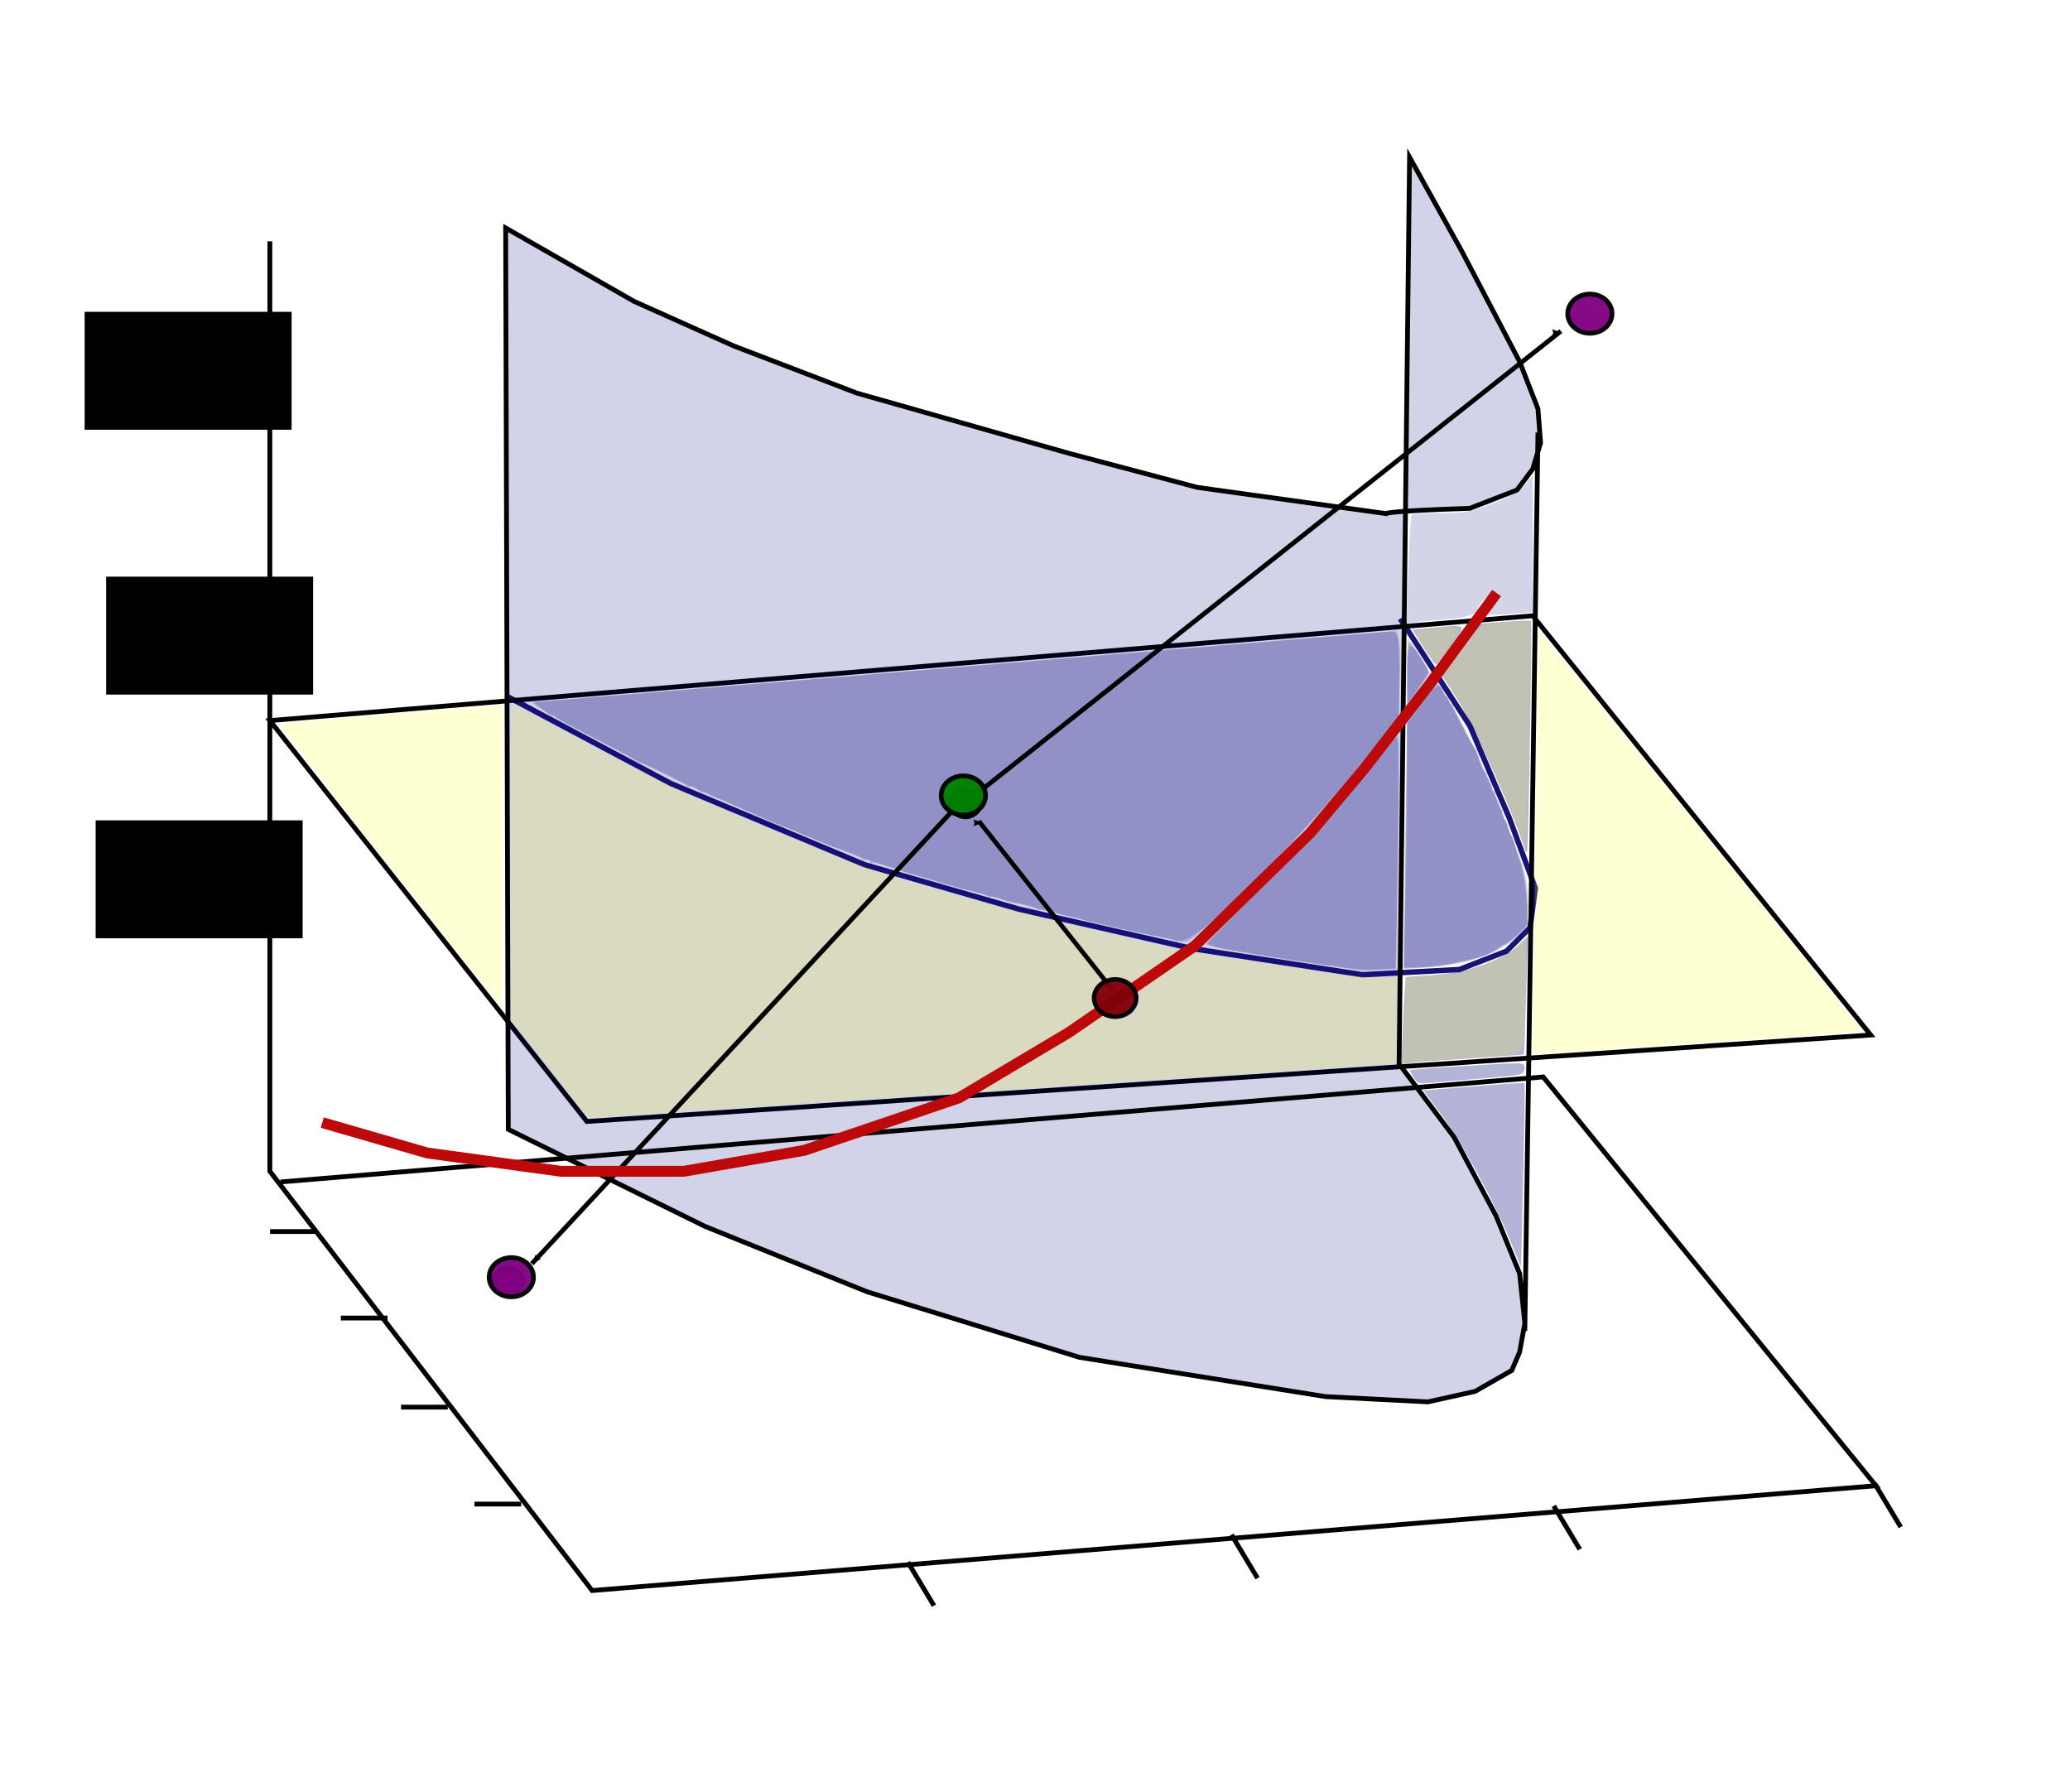 <?xml version="1.0" encoding="UTF-8" standalone="no"?>
<svg
   xmlns:dc="http://purl.org/dc/elements/1.1/"
   xmlns:cc="http://creativecommons.org/ns#"
   xmlns:rdf="http://www.w3.org/1999/02/22-rdf-syntax-ns#"
   xmlns:svg="http://www.w3.org/2000/svg"
   xmlns="http://www.w3.org/2000/svg"
   id="svg889"
   version="1.1"
   height="374"
   width="432"
   style="fill-opacity:1; color-rendering:auto; color-interpolation:auto; text-rendering:auto; stroke:black; stroke-linecap:square; stroke-miterlimit:10; shape-rendering:auto; stroke-opacity:1; fill:black; stroke-dasharray:none; font-weight:normal; stroke-width:1; font-family:'Dialog'; font-style:normal; stroke-linejoin:miter; font-size:12px; stroke-dashoffset:0; image-rendering:auto;">
  <!--Generated by the Batik Graphics2D SVG Generator-->
  <defs
     id="genericDefs">
    <marker
       style="overflow:visible;"
       id="marker1268"
       refX="0.0"
       refY="0.0"
       orient="auto">
      <path
         transform="scale(0.6) rotate(180) translate(0,0)"
         d="M 8.719,4.034 L -2.207,0.016 L 8.719,-4.002 C 6.973,-1.63 6.983,1.616 8.719,4.034 z "
         style="fill-rule:evenodd;stroke-width:0.625;stroke-linejoin:round;stroke:#000000;stroke-opacity:1;fill:#000000;fill-opacity:1"
         id="path1266" />
    </marker>
    <marker
       style="overflow:visible;"
       id="Arrow2Lend"
       refX="0.0"
       refY="0.0"
       orient="auto">
      <path
         transform="scale(1.1) rotate(180) translate(1,0)"
         d="M 8.719,4.034 L -2.207,0.016 L 8.719,-4.002 C 6.973,-1.63 6.983,1.616 8.719,4.034 z "
         style="fill-rule:evenodd;stroke-width:0.625;stroke-linejoin:round;stroke:#000000;stroke-opacity:1;fill:#000000;fill-opacity:1"
         id="path991" />
    </marker>
    <marker
       style="overflow:visible;"
       id="marker1262"
       refX="0.0"
       refY="0.0"
       orient="auto">
      <path
         transform="scale(0.8) rotate(180) translate(12.5,0)"
         style="fill-rule:evenodd;stroke:#000000;stroke-width:1pt;stroke-opacity:1;fill:#000000;fill-opacity:1"
         d="M 0.0,0.0 L 5.0,-5.0 L -12.5,0.0 L 5.0,5.0 L 0.0,0.0 z "
         id="path1260" />
    </marker>
    <marker
       style="overflow:visible;"
       id="marker1258"
       refX="0.0"
       refY="0.0"
       orient="auto">
      <path
         transform="scale(0.6) rotate(180) translate(0,0)"
         d="M 8.719,4.034 L -2.207,0.016 L 8.719,-4.002 C 6.973,-1.63 6.983,1.616 8.719,4.034 z "
         style="fill-rule:evenodd;stroke-width:0.625;stroke-linejoin:round;stroke:#000000;stroke-opacity:1;fill:#000000;fill-opacity:1"
         id="path1256" />
    </marker>
    <marker
       style="overflow:visible;"
       id="marker1254"
       refX="0.0"
       refY="0.0"
       orient="auto">
      <path
         transform="scale(0.2) rotate(180) translate(6,0)"
         style="fill-rule:evenodd;stroke:#000000;stroke-width:1pt;stroke-opacity:1;fill:#000000;fill-opacity:1"
         d="M 0.0,0.0 L 5.0,-5.0 L -12.5,0.0 L 5.0,5.0 L 0.0,0.0 z "
         id="path1252" />
    </marker>
    <marker
       style="overflow:visible;"
       id="marker1250"
       refX="0.0"
       refY="0.0"
       orient="auto">
      <path
         transform="scale(0.2) rotate(180) translate(6,0)"
         style="fill-rule:evenodd;stroke:#000000;stroke-width:1pt;stroke-opacity:1;fill:#000000;fill-opacity:1"
         d="M 0.0,0.0 L 5.0,-5.0 L -12.5,0.0 L 5.0,5.0 L 0.0,0.0 z "
         id="path1248" />
    </marker>
    <marker
       style="overflow:visible;"
       id="Arrow1Lend"
       refX="0.0"
       refY="0.0"
       orient="auto">
      <path
         transform="scale(0.8) rotate(180) translate(12.5,0)"
         style="fill-rule:evenodd;stroke:#000000;stroke-width:1pt;stroke-opacity:1;fill:#000000;fill-opacity:1"
         d="M 0.0,0.0 L 5.0,-5.0 L -12.5,0.0 L 5.0,5.0 L 0.0,0.0 z "
         id="path973" />
    </marker>
    <marker
       style="overflow:visible;"
       id="marker1242"
       refX="0.0"
       refY="0.0"
       orient="auto">
      <path
         transform="scale(0.4) rotate(180) translate(10,0)"
         style="fill-rule:evenodd;stroke:#000000;stroke-width:1pt;stroke-opacity:1;fill:#000000;fill-opacity:1"
         d="M 0.0,0.0 L 5.0,-5.0 L -12.5,0.0 L 5.0,5.0 L 0.0,0.0 z "
         id="path1240" />
    </marker>
    <marker
       style="overflow:visible;"
       id="Arrow2Mend"
       refX="0.0"
       refY="0.0"
       orient="auto">
      <path
         transform="scale(0.6) rotate(180) translate(0,0)"
         d="M 8.719,4.034 L -2.207,0.016 L 8.719,-4.002 C 6.973,-1.63 6.983,1.616 8.719,4.034 z "
         style="fill-rule:evenodd;stroke-width:0.625;stroke-linejoin:round;stroke:#000000;stroke-opacity:1;fill:#000000;fill-opacity:1"
         id="path997" />
    </marker>
    <marker
       style="overflow:visible;"
       id="Arrow1Send"
       refX="0.0"
       refY="0.0"
       orient="auto">
      <path
         transform="scale(0.2) rotate(180) translate(6,0)"
         style="fill-rule:evenodd;stroke:#000000;stroke-width:1pt;stroke-opacity:1;fill:#000000;fill-opacity:1"
         d="M 0.0,0.0 L 5.0,-5.0 L -12.5,0.0 L 5.0,5.0 L 0.0,0.0 z "
         id="path985" />
    </marker>
    <marker
       style="overflow:visible;"
       id="Arrow1Mend"
       refX="0.0"
       refY="0.0"
       orient="auto">
      <path
         transform="scale(0.4) rotate(180) translate(10,0)"
         style="fill-rule:evenodd;stroke:#000000;stroke-width:1pt;stroke-opacity:1;fill:#000000;fill-opacity:1"
         d="M 0.0,0.0 L 5.0,-5.0 L -12.5,0.0 L 5.0,5.0 L 0.0,0.0 z "
         id="path979" />
    </marker>
  </defs>
  <path
     id="path897"
     d="m 106.076,145.444 c 33.901,18.044 33.901,18.044 33.901,18.044 l 40.462,16.95 32.26,9.295 36.088,8.202 35.541,5.468 20.231,-1.094 9.842,-3.827 4.921,-4.921 1.094,-8.202 -5.468,-14.763 -8.202,-19.137 -14.216,-21.871"
     style="fill:none;stroke:#181475;stroke-width:1.134;stroke-linecap:butt;stroke-linejoin:miter;stroke-opacity:1;stroke-miterlimit:10;stroke-dasharray:none;fill-opacity:0.307" />
  <path
     id="path901"
     d="m 56.319,150.365 66.161,83.658 267.924,-18.044 -70.535,-87.485 z"
     style="fill:none;stroke:#000000;stroke-width:1px;stroke-linecap:butt;stroke-linejoin:miter;stroke-opacity:1" />
  <ellipse
     ry="2.858"
     rx="3.232"
     cy="167.761"
     cx="201.49"
     id="path903"
     style="opacity:0.96;fill:#008035;fill-opacity:1;stroke:#000000;stroke-width:0.684;stroke-miterlimit:10;stroke-dasharray:none;stroke-dashoffset:0;stroke-opacity:1" />
  <ellipse
     ry="2.858"
     rx="3.232"
     cy="267.377"
     cx="106.076"
     id="path903-7-4"
     style="font-style:normal;font-weight:normal;font-size:12px;font-family:Dialog;opacity:0.96;color-interpolation:auto;fill:#800080;fill-opacity:1;stroke:#000000;stroke-width:0.684;stroke-linecap:square;stroke-linejoin:miter;stroke-miterlimit:10;stroke-dasharray:none;stroke-dashoffset:0;stroke-opacity:1;color-rendering:auto;image-rendering:auto;shape-rendering:auto;text-rendering:auto" />
  <ellipse
     ry="4.094"
     rx="4.631"
     cy="65.452"
     cx="331.804"
     id="path903-7-4-1"
     style="font-style:normal;font-weight:normal;font-size:12px;font-family:Dialog;opacity:0.96;color-interpolation:auto;fill:#800080;fill-opacity:1;stroke:#000000;stroke-width:0.979;stroke-linecap:square;stroke-linejoin:miter;stroke-miterlimit:10;stroke-dasharray:none;stroke-dashoffset:0;stroke-opacity:1;color-rendering:auto;image-rendering:auto;shape-rendering:auto;text-rendering:auto" />
  <path
     id="path967"
     d="m 105.529,47.57 0.547,188.094 41.009,20.231 33.901,13.67 44.289,13.67 51.398,8.202 21.325,1.094 9.842,-2.187 7.655,-4.374 1.64,-3.827 1.094,-6.015 -1.094,-10.389 -4.921,-12.029 -8.749,-16.404 -11.482,-15.31 2.187,-189.187 10.936,19.684 12.029,22.965 3.827,9.842 0.547,7.108 -1.64,5.468 -3.281,4.374 -9.842,3.827 c -17.497,0.547 -17.497,1.094 -17.497,1.094 l -39.368,-5.468 -26.792,-7.108 -44.289,-12.576 -25.699,-9.842 -20.778,-9.295 z M 320.962,90.766 318.228,277.219"
     style="fill:#000080;stroke:#000000;stroke-width:1px;stroke-linecap:butt;stroke-linejoin:miter;stroke-opacity:1;fill-opacity:0.177" />
  <path
     id="path969"
     d="m 293.913,119.012 c 0.22,-6.122 0.51,-11.316 0.645,-11.542 0.134,-0.226 2.822,-0.41 5.974,-0.41 5.229,0 6.17,-0.168 10.767,-1.918 3.761,-1.432 5.487,-2.425 6.814,-3.919 l 1.777,-2 v 14.251 14.251 l -4.406,0.39 c -2.423,0.214 -4.519,0.277 -4.657,0.138 -0.138,-0.138 0.12,-0.965 0.575,-1.837 0.926,-1.776 1.07,-2.952 0.361,-2.952 -0.592,0 -3.355,2.731 -3.355,3.316 0,1.307 -1.935,2.06 -6.132,2.389 -2.492,0.195 -5.483,0.494 -6.647,0.665 l -2.116,0.31 z"
     style="opacity:0.96;fill:#000080;fill-opacity:0.177;stroke:none;stroke-width:0.62;stroke-miterlimit:10;stroke-dasharray:none;stroke-dashoffset:0;stroke-opacity:1" />
  <path
     id="path975"
     d="M 56.319,50.851 V 244.412 L 123.573,331.898 391.497,310.026 322.056,224.728 59.053,246.599"
     style="fill:none;stroke:#000000;stroke-width:1px;stroke-linecap:butt;stroke-linejoin:miter;stroke-opacity:1" />
  <path
     id="path977"
     d="m 51.944,80.924 c 4.921,4.374 4.921,4.374 4.921,4.374"
     style="fill:none;stroke:#000000;stroke-width:1px;stroke-linecap:butt;stroke-linejoin:miter;stroke-opacity:1" />
  <path
     id="path977-9"
     d="m 51.671,135.602 c 4.921,4.374 4.921,4.374 4.921,4.374"
     style="font-style:normal;font-weight:normal;font-size:12px;font-family:Dialog;color-interpolation:auto;fill:none;fill-opacity:1;stroke:#000000;stroke-width:1px;stroke-linecap:butt;stroke-linejoin:miter;stroke-miterlimit:10;stroke-dasharray:none;stroke-dashoffset:0;stroke-opacity:1;color-rendering:auto;image-rendering:auto;shape-rendering:auto;text-rendering:auto" />
  <path
     id="path977-9-0"
     d="m 51.124,190.827 c 4.921,4.374 4.921,4.374 4.921,4.374"
     style="font-style:normal;font-weight:normal;font-size:12px;font-family:Dialog;color-interpolation:auto;fill:none;fill-opacity:1;stroke:#000000;stroke-width:1px;stroke-linecap:butt;stroke-linejoin:miter;stroke-miterlimit:10;stroke-dasharray:none;stroke-dashoffset:0;stroke-opacity:1;color-rendering:auto;image-rendering:auto;shape-rendering:auto;text-rendering:auto" />
  <path
     id="path1009"
     d="m 56.865,256.988 c 8.749,0 8.749,0 8.749,0"
     style="fill:none;stroke:#000000;stroke-width:1px;stroke-linecap:butt;stroke-linejoin:miter;stroke-opacity:1" />
  <path
     id="path1009-9"
     d="m 84.205,293.623 c 8.749,0 8.749,0 8.749,0"
     style="font-style:normal;font-weight:normal;font-size:12px;font-family:Dialog;color-interpolation:auto;fill:none;fill-opacity:1;stroke:#000000;stroke-width:1px;stroke-linecap:butt;stroke-linejoin:miter;stroke-miterlimit:10;stroke-dasharray:none;stroke-dashoffset:0;stroke-opacity:1;color-rendering:auto;image-rendering:auto;shape-rendering:auto;text-rendering:auto" />
  <path
     id="path1009-8"
     d="m 99.515,313.854 c 8.749,0 8.749,0 8.749,0"
     style="font-style:normal;font-weight:normal;font-size:12px;font-family:Dialog;color-interpolation:auto;fill:none;fill-opacity:1;stroke:#000000;stroke-width:1px;stroke-linecap:butt;stroke-linejoin:miter;stroke-miterlimit:10;stroke-dasharray:none;stroke-dashoffset:0;stroke-opacity:1;color-rendering:auto;image-rendering:auto;shape-rendering:auto;text-rendering:auto" />
  <path
     id="path1009-85"
     d="m 71.629,275.032 c 8.749,0 8.749,0 8.749,0"
     style="font-style:normal;font-weight:normal;font-size:12px;font-family:Dialog;color-interpolation:auto;fill:none;fill-opacity:1;stroke:#000000;stroke-width:1px;stroke-linecap:butt;stroke-linejoin:miter;stroke-miterlimit:10;stroke-dasharray:none;stroke-dashoffset:0;stroke-opacity:1;color-rendering:auto;image-rendering:auto;shape-rendering:auto;text-rendering:auto" />
  <path
     id="path1038"
     d="m 189.734,326.43 c 4.921,8.202 4.921,8.202 4.921,8.202"
     style="fill:none;stroke:#000000;stroke-width:1px;stroke-linecap:butt;stroke-linejoin:miter;stroke-opacity:1" />
  <path
     id="path1038-8"
     d="m 257.262,320.689 c 4.921,8.202 4.921,8.202 4.921,8.202"
     style="font-style:normal;font-weight:normal;font-size:12px;font-family:Dialog;color-interpolation:auto;fill:none;fill-opacity:1;stroke:#000000;stroke-width:1px;stroke-linecap:butt;stroke-linejoin:miter;stroke-miterlimit:10;stroke-dasharray:none;stroke-dashoffset:0;stroke-opacity:1;color-rendering:auto;image-rendering:auto;shape-rendering:auto;text-rendering:auto" />
  <path
     id="path1038-4"
     d="m 324.516,314.674 c 4.921,8.202 4.921,8.202 4.921,8.202"
     style="font-style:normal;font-weight:normal;font-size:12px;font-family:Dialog;color-interpolation:auto;fill:none;fill-opacity:1;stroke:#000000;stroke-width:1px;stroke-linecap:butt;stroke-linejoin:miter;stroke-miterlimit:10;stroke-dasharray:none;stroke-dashoffset:0;stroke-opacity:1;color-rendering:auto;image-rendering:auto;shape-rendering:auto;text-rendering:auto" />
  <path
     id="path1038-4-3"
     d="m 391.497,310.026 c 4.921,8.202 4.921,8.202 4.921,8.202"
     style="font-style:normal;font-weight:normal;font-size:12px;font-family:Dialog;color-interpolation:auto;fill:none;fill-opacity:1;stroke:#000000;stroke-width:1px;stroke-linecap:butt;stroke-linejoin:miter;stroke-miterlimit:10;stroke-dasharray:none;stroke-dashoffset:0;stroke-opacity:1;color-rendering:auto;image-rendering:auto;shape-rendering:auto;text-rendering:auto" />
  <path
     id="path1076"
     d="m 317.727,175.822 c -1.769,-5.904 -10.474,-25.091 -13.552,-29.869 l -3.3,-5.123 3.903,-5.342 3.903,-5.342 5.361,-0.395 c 2.949,-0.217 5.414,-0.306 5.479,-0.197 0.24,0.401 -0.585,48.084 -0.836,48.335 -0.143,0.143 -0.574,-0.787 -0.957,-2.067 z"
     style="opacity:0.96;fill:#000080;fill-opacity:0.307;stroke:none;stroke-width:0.62;stroke-miterlimit:10;stroke-dasharray:none;stroke-dashoffset:0;stroke-opacity:1" />
  <path
     id="path1078"
     d="m 297.079,135.085 -2.295,-3.692 4.214,-0.415 c 7.199,-0.709 7.154,-0.751 3.914,3.695 -1.534,2.105 -2.958,3.89 -3.163,3.966 -0.205,0.076 -1.407,-1.523 -2.669,-3.554 z"
     style="opacity:0.96;fill:#000080;fill-opacity:0.307;stroke:none;stroke-width:0.62;stroke-miterlimit:10;stroke-dasharray:none;stroke-dashoffset:0;stroke-opacity:1" />
  <path
     id="path1080"
     d="m 315.291,259.15 c -3.208,-7.922 -10.374,-21.046 -14.547,-26.646 l -3.7,-4.965 10.466,-0.858 c 5.756,-0.472 10.551,-0.777 10.656,-0.678 0.104,0.099 -0.019,8.785 -0.273,19.303 l -0.463,19.122 z"
     style="opacity:0.96;fill:#000080;fill-opacity:0.307;stroke:none;stroke-width:0.62;stroke-miterlimit:10;stroke-dasharray:none;stroke-dashoffset:0;stroke-opacity:1" />
  <path
     id="path1082"
     d="m 292.848,213.058 c 0.214,-4.919 0.457,-9.024 0.542,-9.122 0.084,-0.098 2.575,-0.306 5.535,-0.462 6.789,-0.359 14.582,-3.037 17.854,-6.136 l 2.084,-1.973 -0.38,12.303 c -0.209,6.766 -0.409,12.337 -0.444,12.378 -0.035,0.042 -4.37,0.353 -9.633,0.691 -5.263,0.338 -11.004,0.762 -12.758,0.94 l -3.189,0.325 z"
     style="opacity:0.96;fill:#000080;fill-opacity:0.307;stroke:none;stroke-width:0.62;stroke-miterlimit:10;stroke-dasharray:none;stroke-dashoffset:0;stroke-opacity:1" />
  <path
     id="path1084"
     d="m 295.02,224.831 c -0.505,-0.77 -0.836,-1.465 -0.737,-1.545 0.238,-0.191 19.269,-1.408 21.953,-1.404 1.852,0.003 2.069,0.142 1.914,1.233 -0.167,1.177 -0.52,1.258 -8.103,1.867 -4.361,0.35 -9.319,0.774 -11.019,0.943 -2.873,0.285 -3.155,0.208 -4.008,-1.094 z"
     style="opacity:0.96;fill:#000080;fill-opacity:0.307;stroke:none;stroke-width:0.62;stroke-miterlimit:10;stroke-dasharray:none;stroke-dashoffset:0;stroke-opacity:1" />
  <path
     id="path1094"
     d="m 294.266,91.302 c 0.042,-8.024 0.227,-23.782 0.41,-35.018 l 0.334,-20.429 4.068,7.306 c 8.075,14.503 17.39,32.662 19.353,37.729 2.166,5.591 2.598,10.041 1.398,14.414 -1.703,6.202 -8.489,9.789 -19.488,10.3 l -6.151,0.286 z"
     style="opacity:0.96;fill:none;fill-opacity:0.307;stroke:none;stroke-width:0.62;stroke-miterlimit:10;stroke-dasharray:none;stroke-dashoffset:0;stroke-opacity:1" />
  <path
     id="path1096"
     d="m 294.266,91.302 c 0.042,-8.024 0.227,-23.782 0.41,-35.018 l 0.334,-20.429 4.068,7.306 c 8.075,14.503 17.39,32.662 19.353,37.729 2.166,5.591 2.598,10.041 1.398,14.414 -1.703,6.202 -8.489,9.789 -19.488,10.3 l -6.151,0.286 z"
     style="opacity:0.96;fill:none;fill-opacity:0.307;stroke:none;stroke-width:0.62;stroke-miterlimit:10;stroke-dasharray:none;stroke-dashoffset:0;stroke-opacity:1" />
  <path
     id="path1098"
     d="m 293.922,120.1 c 0.172,-5.518 0.364,-10.671 0.427,-11.451 l 0.114,-1.418 5.944,-0.116 c 5.666,-0.111 7.222,-0.434 12.1,-2.514 0.902,-0.385 2.183,-0.863 2.847,-1.063 0.663,-0.2 1.816,-1.088 2.562,-1.975 0.746,-0.886 1.495,-1.611 1.664,-1.611 0.17,0 0.309,6.274 0.309,13.943 v 13.943 l -1.777,0.026 c -0.977,0.014 -2.946,0.13 -4.374,0.257 -2.273,0.202 -2.597,0.1 -2.597,-0.814 0,-0.574 0.246,-1.197 0.547,-1.382 0.696,-0.43 0.718,-2.461 0.027,-2.461 -0.286,0 -1.428,1.086 -2.538,2.414 -2.064,2.469 -3.074,2.885 -8.152,3.359 -1.203,0.112 -3.364,0.36 -4.801,0.55 l -2.614,0.346 z"
     style="opacity:0.96;fill:none;fill-opacity:0.307;stroke:none;stroke-width:0.62;stroke-miterlimit:10;stroke-dasharray:none;stroke-dashoffset:0;stroke-opacity:1" />
  <path
     id="path1100"
     d="m 293.267,176.397 0.348,-25.769 1.38,-1.963 c 0.759,-1.08 2.196,-2.923 3.194,-4.096 l 1.813,-2.133 3.071,4.867 c 3.145,4.984 8.287,16.357 13.044,28.848 2.501,6.567 2.678,7.362 2.678,12.052 v 5.021 l -2.324,2.255 c -3.545,3.44 -10.491,5.909 -17.859,6.347 l -5.693,0.339 z"
     style="opacity:0.96;fill:#00007d;fill-opacity:0.176;stroke:none;stroke-width:0.62;stroke-miterlimit:10;stroke-dasharray:none;stroke-dashoffset:0;stroke-opacity:1" />
  <path
     id="path1102"
     d="m 293.643,140.243 c 0,-3.816 0.096,-6.937 0.212,-6.937 0.117,0 1.23,1.623 2.474,3.608 l 2.262,3.608 -2.474,3.33 -2.474,3.33 z"
     style="opacity:0.96;fill:#00007d;fill-opacity:0.176;stroke:none;stroke-width:0.62;stroke-miterlimit:10;stroke-dasharray:none;stroke-dashoffset:0;stroke-opacity:1" />
  <path
     id="path1104"
     d="m 293.643,140.471 c 0,-4.258 0.196,-6.562 0.54,-6.349 0.75,0.464 3.697,4.807 3.916,5.773 0.099,0.436 -0.863,2.248 -2.138,4.026 l -2.318,3.233 z"
     style="opacity:0.96;fill:#00007d;fill-opacity:0.176;stroke:none;stroke-width:0.62;stroke-miterlimit:10;stroke-dasharray:none;stroke-dashoffset:0;stroke-opacity:1" />
  <path
     id="path1106"
     d="m 293.329,176.419 0.329,-25.714 1.645,-2.275 c 0.905,-1.251 2.326,-3.162 3.157,-4.246 l 1.512,-1.971 1.979,3.338 c 1.089,1.836 2.772,4.937 3.741,6.892 0.969,1.955 2.037,3.735 2.375,3.956 0.337,0.221 0.422,0.405 0.189,0.41 -0.233,0.005 -0.044,0.744 0.421,1.643 0.465,0.899 0.782,1.699 0.705,1.777 -0.077,0.078 0.43,1.065 1.127,2.193 0.697,1.128 1.096,2.05 0.886,2.05 -0.209,0 0.034,0.633 0.541,1.408 0.507,0.774 1.004,1.833 1.104,2.354 0.1,0.52 0.614,1.917 1.142,3.103 0.528,1.186 0.982,2.321 1.009,2.522 0.027,0.2 0.234,0.549 0.46,0.775 0.226,0.226 0.41,0.762 0.41,1.193 0,0.431 0.35,1.558 0.779,2.506 1.176,2.603 1.955,7.086 1.955,11.255 0,3.666 -0.041,3.774 -2.189,5.714 -1.204,1.088 -2.416,1.977 -2.695,1.977 -0.278,0 -0.853,0.347 -1.277,0.771 -1.52,1.52 -9.705,3.477 -16.2,3.874 l -3.435,0.21 z"
     style="opacity:0.96;fill:#00007d;fill-opacity:0.176;stroke:none;stroke-width:0.62;stroke-miterlimit:10;stroke-dasharray:none;stroke-dashoffset:0;stroke-opacity:1" />
  <path
     id="path1108"
     d="m 229.123,192.675 c -9.473,-2.195 -24.236,-6.017 -32.807,-8.493 -14.041,-4.057 -17.586,-5.343 -35.814,-12.989 -15.873,-6.658 -23.529,-10.238 -35.541,-16.621 -11.598,-6.162 -14.902,-8.136 -13.625,-8.139 0.927,-0.003 41.648,-3.326 90.493,-7.384 48.844,-4.059 89.116,-7.38 89.492,-7.382 0.519,-0.002 0.683,2.118 0.683,8.784 v 8.787 l -3.677,4.746 c -9.166,11.832 -17.724,21.389 -28.259,31.558 -6.989,6.746 -11.77,10.956 -12.515,11.02 -0.663,0.057 -8.956,-1.693 -18.429,-3.887 z M 204.064,170.129 c 2.185,-1.977 0.585,-5.656 -2.459,-5.656 -3.176,0 -4.799,3.29 -2.744,5.561 1.128,1.246 3.876,1.296 5.203,0.095 z"
     style="opacity:0.96;fill:#00007d;fill-opacity:0.176;stroke:none;stroke-width:0.62;stroke-miterlimit:10;stroke-dasharray:none;stroke-dashoffset:0;stroke-opacity:1" />
  <path
     id="path1110"
     d="m 267.788,200.112 c -9.272,-1.464 -16.224,-2.804 -16.142,-3.112 0.08,-0.298 4.924,-5.216 10.765,-10.93 10.229,-10.007 18.259,-18.941 25.764,-28.668 3.409,-4.418 3.562,-4.541 3.748,-3.006 0.107,0.88 0.016,11.996 -0.201,24.702 l -0.395,23.102 -1.713,0.006 c -0.942,0.003 -2.574,0.112 -3.626,0.241 -1.053,0.129 -9.243,-0.922 -18.201,-2.336 z"
     style="opacity:0.96;fill:#00007d;fill-opacity:0.176;stroke:none;stroke-width:0.62;stroke-miterlimit:10;stroke-dasharray:none;stroke-dashoffset:0;stroke-opacity:1" />
  <path
     id="path1112"
     d="m 244.934,196.181 c -0.426,-0.233 -1.758,-0.562 -2.961,-0.731 -2.556,-0.36 -14.015,-2.903 -16.404,-3.64 -0.902,-0.278 -2.255,-0.624 -3.007,-0.768 -0.752,-0.144 -2.202,-0.515 -3.222,-0.824 -1.02,-0.309 -2.049,-0.443 -2.286,-0.296 -0.237,0.147 -0.572,0.038 -0.745,-0.242 -0.258,-0.418 -2.997,-1.144 -5.503,-1.458 -0.301,-0.038 -1.244,-0.355 -2.096,-0.705 -0.852,-0.35 -1.758,-0.507 -2.013,-0.35 -0.255,0.157 -0.6,0.064 -0.768,-0.207 -0.168,-0.272 -1.231,-0.659 -2.362,-0.862 -1.131,-0.203 -2.795,-0.592 -3.697,-0.866 -0.902,-0.274 -3.363,-1.021 -5.468,-1.662 -2.105,-0.641 -4.197,-1.241 -4.648,-1.335 -0.451,-0.094 -1.558,-0.455 -2.461,-0.804 -0.902,-0.349 -1.64,-0.599 -1.64,-0.557 0,0.042 -0.697,-0.188 -1.55,-0.512 -0.852,-0.324 -1.775,-0.45 -2.05,-0.28 -0.275,0.17 -0.501,0.023 -0.501,-0.328 0,-0.351 -0.369,-0.496 -0.82,-0.323 -0.451,0.173 -0.82,0.096 -0.82,-0.171 0,-0.371 -4.076,-2.068 -6.015,-2.504 -0.15,-0.034 -1.012,-0.382 -1.914,-0.774 -0.902,-0.392 -2.255,-0.951 -3.007,-1.242 -0.752,-0.291 -2.064,-0.876 -2.915,-1.299 -0.851,-0.423 -1.767,-0.77 -2.035,-0.77 -0.268,0 -1.909,-0.642 -3.646,-1.427 -1.737,-0.785 -4.02,-1.806 -5.073,-2.27 -1.053,-0.464 -2.584,-1.185 -3.404,-1.603 -0.82,-0.418 -1.622,-0.745 -1.783,-0.726 -0.161,0.019 -1.028,-0.346 -1.927,-0.811 -0.899,-0.465 -1.635,-0.698 -1.635,-0.519 0,0.18 -0.401,-0.074 -0.891,-0.564 -0.49,-0.49 -1.212,-0.767 -1.605,-0.617 -0.393,0.151 -0.792,0.072 -0.886,-0.175 -0.219,-0.57 -7.889,-4.433 -9.369,-4.718 -0.611,-0.118 -1.252,-0.432 -1.425,-0.698 -0.172,-0.266 -2.651,-1.657 -5.508,-3.091 -2.857,-1.434 -6.425,-3.225 -7.928,-3.981 -1.504,-0.756 -2.915,-1.647 -3.136,-1.98 -0.221,-0.333 -0.405,-0.411 -0.41,-0.174 -0.005,0.237 -0.316,0.176 -0.692,-0.137 -0.376,-0.313 -1.299,-1.052 -2.05,-1.644 -1.255,-0.988 -1.278,-1.077 -0.273,-1.094 0.601,-0.01 3.677,-0.25 6.835,-0.533 3.158,-0.283 7.833,-0.664 10.389,-0.848 2.556,-0.184 5.509,-0.43 6.561,-0.547 1.053,-0.117 3.882,-0.357 6.288,-0.535 2.406,-0.177 5.482,-0.429 6.835,-0.559 1.353,-0.13 4.429,-0.38 6.835,-0.554 2.406,-0.174 5.482,-0.419 6.835,-0.543 1.353,-0.124 4.183,-0.366 6.288,-0.537 2.105,-0.171 5.242,-0.429 6.971,-0.574 1.729,-0.145 4.62,-0.386 6.424,-0.537 l 6.561,-0.547 6.561,-0.547 c 7.345,-0.612 9.743,-0.808 13.397,-1.092 2.105,-0.164 5.058,-0.403 6.561,-0.532 1.504,-0.129 4.456,-0.376 6.561,-0.548 4.35,-0.357 9.126,-0.756 13.123,-1.094 1.504,-0.127 4.456,-0.372 6.561,-0.544 2.105,-0.172 5.058,-0.416 6.561,-0.542 1.504,-0.126 4.579,-0.378 6.835,-0.558 5.415,-0.434 9.45,-0.768 13.123,-1.088 1.654,-0.144 4.73,-0.397 6.835,-0.561 4.84,-0.379 9.606,-0.777 13.169,-1.1 2.749,-0.249 2.786,-0.232 3.337,1.563 0.323,1.051 0.442,4.789 0.285,8.881 l -0.272,7.066 -3.138,4.101 c -1.726,2.256 -3.597,4.634 -4.159,5.286 -0.561,0.651 -1.491,1.759 -2.066,2.461 -4.001,4.884 -13.099,14.836 -19.136,20.933 -11.733,11.85 -16.151,15.201 -18.412,13.966 z M 204.064,170.129 c 2.185,-1.977 0.585,-5.656 -2.459,-5.656 -3.176,0 -4.799,3.29 -2.744,5.561 1.128,1.246 3.876,1.296 5.203,0.095 z"
     style="opacity:0.96;fill:#00007d;fill-opacity:0.176;stroke:none;stroke-width:0.62;stroke-miterlimit:10;stroke-dasharray:none;stroke-dashoffset:0;stroke-opacity:1" />
  <path
     id="path1114"
     d="m 282.463,202.321 c -0.084,-0.084 -0.863,-0.245 -1.731,-0.358 -3.489,-0.453 -17.548,-2.615 -22.083,-3.396 -0.752,-0.129 -1.982,-0.331 -2.734,-0.448 -2.021,-0.315 -3.827,-0.922 -3.827,-1.287 0,-0.176 5.485,-5.868 12.189,-12.649 6.704,-6.781 14.972,-15.773 18.372,-19.983 8.225,-10.183 8.165,-10.115 8.844,-10.115 0.42,0 0.487,6.918 0.231,23.922 -0.198,13.157 -0.438,24 -0.534,24.096 -0.219,0.219 -8.519,0.427 -8.727,0.219 z"
     style="opacity:0.96;fill:#00007d;fill-opacity:0.176;stroke:none;stroke-width:0.62;stroke-miterlimit:10;stroke-dasharray:none;stroke-dashoffset:0;stroke-opacity:1" />
  <path
     id="path1116"
     d="m 293.287,188.853 c 0.196,-7.191 0.356,-18.674 0.356,-25.517 v -12.442 l 3.094,-4.142 c 2.439,-3.266 3.249,-4.013 3.827,-3.533 0.404,0.335 0.734,0.948 0.734,1.362 0,0.414 0.246,0.753 0.547,0.753 0.301,0 0.547,0.369 0.547,0.82 0,0.451 0.287,0.82 0.638,0.82 0.351,0 0.487,0.15 0.304,0.334 -0.367,0.367 4.474,9.668 5.186,9.965 0.242,0.101 0.313,0.39 0.157,0.643 -0.387,0.626 0.866,3.275 1.549,3.275 0.303,0 0.395,0.155 0.205,0.345 -0.19,0.19 -0.056,0.867 0.298,1.504 0.354,0.637 0.591,1.343 0.528,1.568 -0.064,0.226 0.13,0.41 0.431,0.41 0.301,0 0.506,0.185 0.457,0.41 -0.175,0.801 0.763,3.417 1.225,3.417 0.259,0 0.341,0.337 0.183,0.75 -0.158,0.412 0.084,1.121 0.538,1.575 0.454,0.454 0.696,0.955 0.538,1.113 -0.158,0.158 0.148,1.11 0.681,2.116 0.533,1.005 0.99,2.074 1.017,2.375 0.027,0.301 0.477,1.9 0.999,3.554 0.523,1.654 1.104,5.158 1.292,7.787 l 0.341,4.78 -2.058,1.941 c -1.809,1.706 -6.682,4.639 -8.22,4.947 -0.301,0.06 -2.392,0.527 -4.648,1.037 -2.255,0.51 -5.676,0.967 -7.601,1.017 l -3.5,0.09 z"
     style="opacity:0.96;fill:#00007d;fill-opacity:0.176;stroke:none;stroke-width:0.62;stroke-miterlimit:10;stroke-dasharray:none;stroke-dashoffset:0;stroke-opacity:1" />
  <path
     id="path1118"
     d="m 293.651,141.644 c 0.004,-2.631 0.15,-5.315 0.324,-5.964 0.299,-1.113 0.367,-1.127 1.223,-0.238 0.498,0.518 1.377,1.85 1.951,2.961 l 1.045,2.019 -2.069,3.003 c -1.138,1.652 -2.162,3.003 -2.275,3.003 -0.114,0 -0.203,-2.153 -0.199,-4.784 z"
     style="opacity:0.96;fill:#00007d;fill-opacity:0.176;stroke:none;stroke-width:0.62;stroke-miterlimit:10;stroke-dasharray:none;stroke-dashoffset:0;stroke-opacity:1" />
  <path
     id="path1120"
     d="m 81.307,180.703 c -20.513,-25.947 -23.264,-29.645 -22.145,-29.776 3.555,-0.417 45.587,-3.834 45.708,-3.715 0.078,0.076 0.078,14.308 0,31.628 l -0.141,31.49 z"
     style="opacity:0.96;fill:#ffff00;fill-opacity:0.176;stroke:none;stroke-width:0.62;stroke-miterlimit:10;stroke-dasharray:none;stroke-dashoffset:0;stroke-opacity:1" />
  <path
     id="path1122"
     d="m 114.726,223.1 -8.048,-10.237 -0.017,-33.002 c -0.015,-28.136 0.096,-32.959 0.751,-32.707 0.423,0.162 7.743,4.024 16.267,8.582 12.438,6.651 19.492,9.964 35.729,16.779 18.452,7.745 21.674,8.909 36.635,13.243 9.022,2.613 23.969,6.46 33.216,8.547 9.247,2.087 16.813,3.921 16.814,4.074 0.004,0.768 -11.031,7.649 -12.267,7.649 -1.462,0 -3.582,1.692 -3.596,2.871 -0.011,0.901 -7.785,6.08 -19.95,13.29 l -9.842,5.833 -35.268,2.367 c -19.397,1.302 -36.867,2.498 -38.822,2.658 l -3.554,0.29 z"
     style="opacity:0.96;fill:#ffff00;fill-opacity:0.176;stroke:none;stroke-width:0.62;stroke-miterlimit:10;stroke-dasharray:none;stroke-dashoffset:0;stroke-opacity:1" />
  <path
     id="path1124"
     d="m 205.38,227.424 c 0.278,-0.246 4.196,-2.612 8.707,-5.259 4.511,-2.647 10.146,-6.142 12.522,-7.768 3.015,-2.062 4.493,-2.782 4.894,-2.382 0.315,0.315 1.503,0.574 2.639,0.574 2.435,0 4.068,-1.862 3.526,-4.02 -0.386,-1.536 -0.192,-1.722 6.608,-6.328 l 5.037,-3.412 17.928,2.698 c 11.923,1.794 18.981,2.617 21.072,2.455 l 3.144,-0.243 v 9.029 9.029 l -3.417,0.326 c -1.88,0.179 -20.149,1.421 -40.599,2.76 -20.45,1.339 -38.393,2.559 -39.873,2.711 -1.481,0.152 -2.465,0.075 -2.187,-0.17 z"
     style="opacity:0.96;fill:#ffff00;fill-opacity:0.176;stroke:none;stroke-width:0.62;stroke-miterlimit:10;stroke-dasharray:none;stroke-dashoffset:0;stroke-opacity:1" />
  <path
     id="path1126"
     d="m 292.764,218.168 c 0.176,-2.016 0.384,-6.126 0.463,-9.133 l 0.143,-5.468 5.572,-0.1 c 3.065,-0.055 6.1,-0.383 6.746,-0.728 0.646,-0.346 1.824,-0.746 2.618,-0.89 0.794,-0.144 1.63,-0.554 1.857,-0.912 0.227,-0.358 0.417,-0.478 0.422,-0.267 0.015,0.68 4.092,-1.43 5.761,-2.981 0.89,-0.827 1.777,-1.504 1.971,-1.504 0.38,0 0.089,14.457 -0.404,20.095 -0.345,3.944 0.075,3.71 -7.593,4.224 -6.146,0.412 -10.564,0.733 -14.679,1.068 l -3.197,0.26 z"
     style="opacity:0.96;fill:#ffff00;fill-opacity:0.176;stroke:none;stroke-width:0.62;stroke-miterlimit:10;stroke-dasharray:none;stroke-dashoffset:0;stroke-opacity:1" />
  <path
     id="path1128"
     d="m 320.067,204.671 c 0.184,-8.426 0.471,-28.223 0.638,-43.993 0.167,-15.77 0.39,-28.76 0.497,-28.867 0.221,-0.221 67.554,83.161 67.337,83.387 -0.112,0.117 -25.464,1.885 -66.404,4.632 l -2.402,0.161 z"
     style="opacity:0.96;fill:#ffff00;fill-opacity:0.176;stroke:none;stroke-width:0.62;stroke-miterlimit:10;stroke-dasharray:none;stroke-dashoffset:0;stroke-opacity:1" />
  <path
     id="path1130"
     d="m 317.806,176.638 c 0.216,-0.851 -0.759,-3.964 -1.241,-3.964 -0.277,0 -0.474,-0.185 -0.439,-0.41 0.036,-0.226 0.005,-0.595 -0.068,-0.82 -0.073,-0.226 -0.184,-0.595 -0.246,-0.82 -0.769,-2.793 -1.034,-3.417 -1.45,-3.417 -0.268,0 -0.447,-0.185 -0.398,-0.41 0.195,-0.894 -0.789,-3.417 -1.334,-3.417 -0.318,0 -0.427,-0.152 -0.242,-0.337 0.185,-0.185 -0.249,-1.477 -0.964,-2.871 -0.716,-1.394 -1.911,-4.059 -2.656,-5.922 -0.745,-1.863 -1.993,-4.224 -2.772,-5.246 -0.779,-1.022 -1.417,-2.142 -1.417,-2.49 0,-0.348 -0.261,-0.632 -0.579,-0.632 -0.318,0 -0.436,-0.231 -0.262,-0.513 0.174,-0.282 -0.119,-0.767 -0.651,-1.077 -0.533,-0.31 -0.778,-0.571 -0.546,-0.58 0.232,-0.009 0.027,-0.621 -0.457,-1.36 -1.014,-1.547 -1.108,-1.337 3.257,-7.291 1.828,-2.493 3.819,-4.631 4.425,-4.751 0.606,-0.12 3.008,-0.337 5.339,-0.483 l 4.238,-0.265 0.086,3.922 c 0.047,2.157 0.064,4.291 0.036,4.742 -0.028,0.451 -0.227,9.37 -0.442,19.821 -0.216,10.45 -0.601,19.001 -0.856,19.001 -0.255,0 -0.417,-0.185 -0.36,-0.41 z"
     style="opacity:0.96;fill:#ffff00;fill-opacity:0.176;stroke:none;stroke-width:0.62;stroke-miterlimit:10;stroke-dasharray:none;stroke-dashoffset:0;stroke-opacity:1" />
  <path
     id="path1132"
     d="m 298.428,137.088 c -0.526,-0.576 -0.772,-1.056 -0.547,-1.065 0.226,-0.01 -0.068,-0.379 -0.651,-0.82 -0.584,-0.442 -0.83,-0.811 -0.547,-0.82 0.283,-0.01 0.146,-0.318 -0.306,-0.685 -1.528,-1.245 -1.152,-2.009 1.17,-2.38 3.553,-0.568 6.652,-0.518 6.861,0.112 0.213,0.639 -4.041,6.826 -4.644,6.753 -0.209,-0.025 -0.811,-0.517 -1.337,-1.094 z"
     style="opacity:0.96;fill:#ffff00;fill-opacity:0.176;stroke:none;stroke-width:0.62;stroke-miterlimit:10;stroke-dasharray:none;stroke-dashoffset:0;stroke-opacity:1" />
  <path
     id="path1134"
     d="M 231.859,206.154 C 204.555,171.7 204.555,171.7 204.555,171.7"
     style="fill:none;stroke:#000000;stroke-width:0.946;stroke-linecap:butt;stroke-linejoin:miter;stroke-miterlimit:10;stroke-dasharray:none;stroke-opacity:1;marker-end:url(#Arrow2Mend)" />
  <path
     id="path1238"
     d="M 204.483,165.133 C 325.366,69.407 325.366,69.407 325.366,69.407"
     style="fill:none;stroke:#000000;stroke-width:0.974;stroke-linecap:butt;stroke-linejoin:miter;stroke-miterlimit:10;stroke-dasharray:0.974, 0.974;stroke-dashoffset:0;stroke-opacity:1;marker-end:url(#marker1268)" />
  <path
     id="path1244"
     d="M 198.485,169.491 111.329,263.342"
     style="fill:none;stroke:#000000;stroke-width:0.979;stroke-linecap:butt;stroke-linejoin:miter;stroke-miterlimit:10;stroke-dasharray:0.979, 0.979;stroke-dashoffset:0;stroke-opacity:1;marker-end:url(#marker1258)" />
  <path
     id="path895"
     d="m 68.348,234.57 20.778,6.015 27.886,3.827 h 25.699 l 25.152,-4.374 32.26,-10.936 22.965,-13.67 26.246,-18.044 24.058,-23.512 11.482,-13.67 13.123,-16.95 13.67,-18.591"
     style="fill:none;stroke:#bd0909;stroke-width:2.268;stroke-linecap:butt;stroke-linejoin:miter;stroke-miterlimit:10;stroke-dasharray:none;stroke-opacity:1" />
  <ellipse
     ry="3.894"
     rx="4.404"
     cy="208.258"
     cx="232.728"
     id="path903-8"
     style="font-style:normal;font-weight:normal;font-size:12px;font-family:Dialog;opacity:0.96;color-interpolation:auto;fill:#800008;fill-opacity:1;stroke:#000000;stroke-width:0.931;stroke-linecap:square;stroke-linejoin:miter;stroke-miterlimit:10;stroke-dasharray:none;stroke-dashoffset:0;stroke-opacity:1;color-rendering:auto;image-rendering:auto;shape-rendering:auto;text-rendering:auto" />
  <flowRoot
     transform="translate(-16.239)"
     style="font-style:normal;font-variant:normal;font-weight:normal;font-stretch:normal;font-size:16px;line-height:1.25;font-family:sans-serif;-inkscape-font-specification:'sans-serif, Normal';font-variant-ligatures:normal;font-variant-caps:normal;font-variant-numeric:normal;font-feature-settings:normal;text-align:center;letter-spacing:0px;word-spacing:0px;writing-mode:lr-tb;text-anchor:middle;fill:#000000;fill-opacity:1;stroke:none"
     id="flowRoot1270"
     xml:space="preserve"><flowRegion
       id="flowRegion1272"><rect
         y="65.067"
         x="33.901"
         height="24.605"
         width="43.196"
         id="rect1274" /></flowRegion><flowPara
       id="flowPara1276">$15$</flowPara></flowRoot>  <flowRoot
     style="font-style:normal;font-variant:normal;font-weight:normal;font-stretch:normal;font-size:16px;line-height:1.25;font-family:sans-serif;-inkscape-font-specification:'sans-serif, Normal';font-variant-ligatures:normal;font-variant-caps:normal;font-variant-numeric:normal;font-feature-settings:normal;text-align:center;letter-spacing:0px;word-spacing:0px;writing-mode:lr-tb;text-anchor:middle;color-interpolation:auto;fill:#000000;fill-opacity:1;stroke:none;stroke-width:1;stroke-linecap:square;stroke-linejoin:miter;stroke-miterlimit:10;stroke-dasharray:none;stroke-dashoffset:0;stroke-opacity:1;color-rendering:auto;image-rendering:auto;shape-rendering:auto;text-rendering:auto"
     id="flowRoot1270-7"
     xml:space="preserve"
     transform="translate(-11.751,55.267)"><flowRegion
       id="flowRegion1272-8"><rect
         y="65.067"
         x="33.901"
         height="24.605"
         width="43.196"
         id="rect1274-5" /></flowRegion><flowPara
       id="flowPara1276-3">$10$</flowPara></flowRoot>  <flowRoot
     style="font-style:normal;font-variant:normal;font-weight:normal;font-stretch:normal;font-size:16px;line-height:1.25;font-family:sans-serif;-inkscape-font-specification:'sans-serif, Normal';font-variant-ligatures:normal;font-variant-caps:normal;font-variant-numeric:normal;font-feature-settings:normal;text-align:center;letter-spacing:0px;word-spacing:0px;writing-mode:lr-tb;text-anchor:middle;color-interpolation:auto;fill:#000000;fill-opacity:1;stroke:none;stroke-width:1;stroke-linecap:square;stroke-linejoin:miter;stroke-miterlimit:10;stroke-dasharray:none;stroke-dashoffset:0;stroke-opacity:1;color-rendering:auto;image-rendering:auto;shape-rendering:auto;text-rendering:auto"
     id="flowRoot1270-3"
     xml:space="preserve"
     transform="translate(-13.939,106.118)"><flowRegion
       id="flowRegion1272-83"><rect
         y="65.067"
         x="33.901"
         height="24.605"
         width="43.196"
         id="rect1274-7" /></flowRegion><flowPara
       id="flowPara1276-9">$5$</flowPara></flowRoot>  <ellipse
     ry="4.094"
     rx="4.631"
     cy="266.516"
     cx="106.711"
     id="path903-7-4-1-3"
     style="font-style:normal;font-weight:normal;font-size:12px;font-family:Dialog;opacity:0.96;color-interpolation:auto;fill:#800080;fill-opacity:1;stroke:#000000;stroke-width:0.979;stroke-linecap:square;stroke-linejoin:miter;stroke-miterlimit:10;stroke-dasharray:none;stroke-dashoffset:0;stroke-opacity:1;color-rendering:auto;image-rendering:auto;shape-rendering:auto;text-rendering:auto" />
  <ellipse
     ry="4.094"
     rx="4.631"
     cy="165.991"
     cx="201.05"
     id="path903-7-4-1-7"
     style="font-style:normal;font-weight:normal;font-size:12px;font-family:Dialog;opacity:0.96;color-interpolation:auto;fill:#008000;fill-opacity:1;stroke:#000000;stroke-width:0.979;stroke-linecap:square;stroke-linejoin:miter;stroke-miterlimit:10;stroke-dasharray:none;stroke-dashoffset:0;stroke-opacity:1;color-rendering:auto;image-rendering:auto;shape-rendering:auto;text-rendering:auto" />
</svg>
